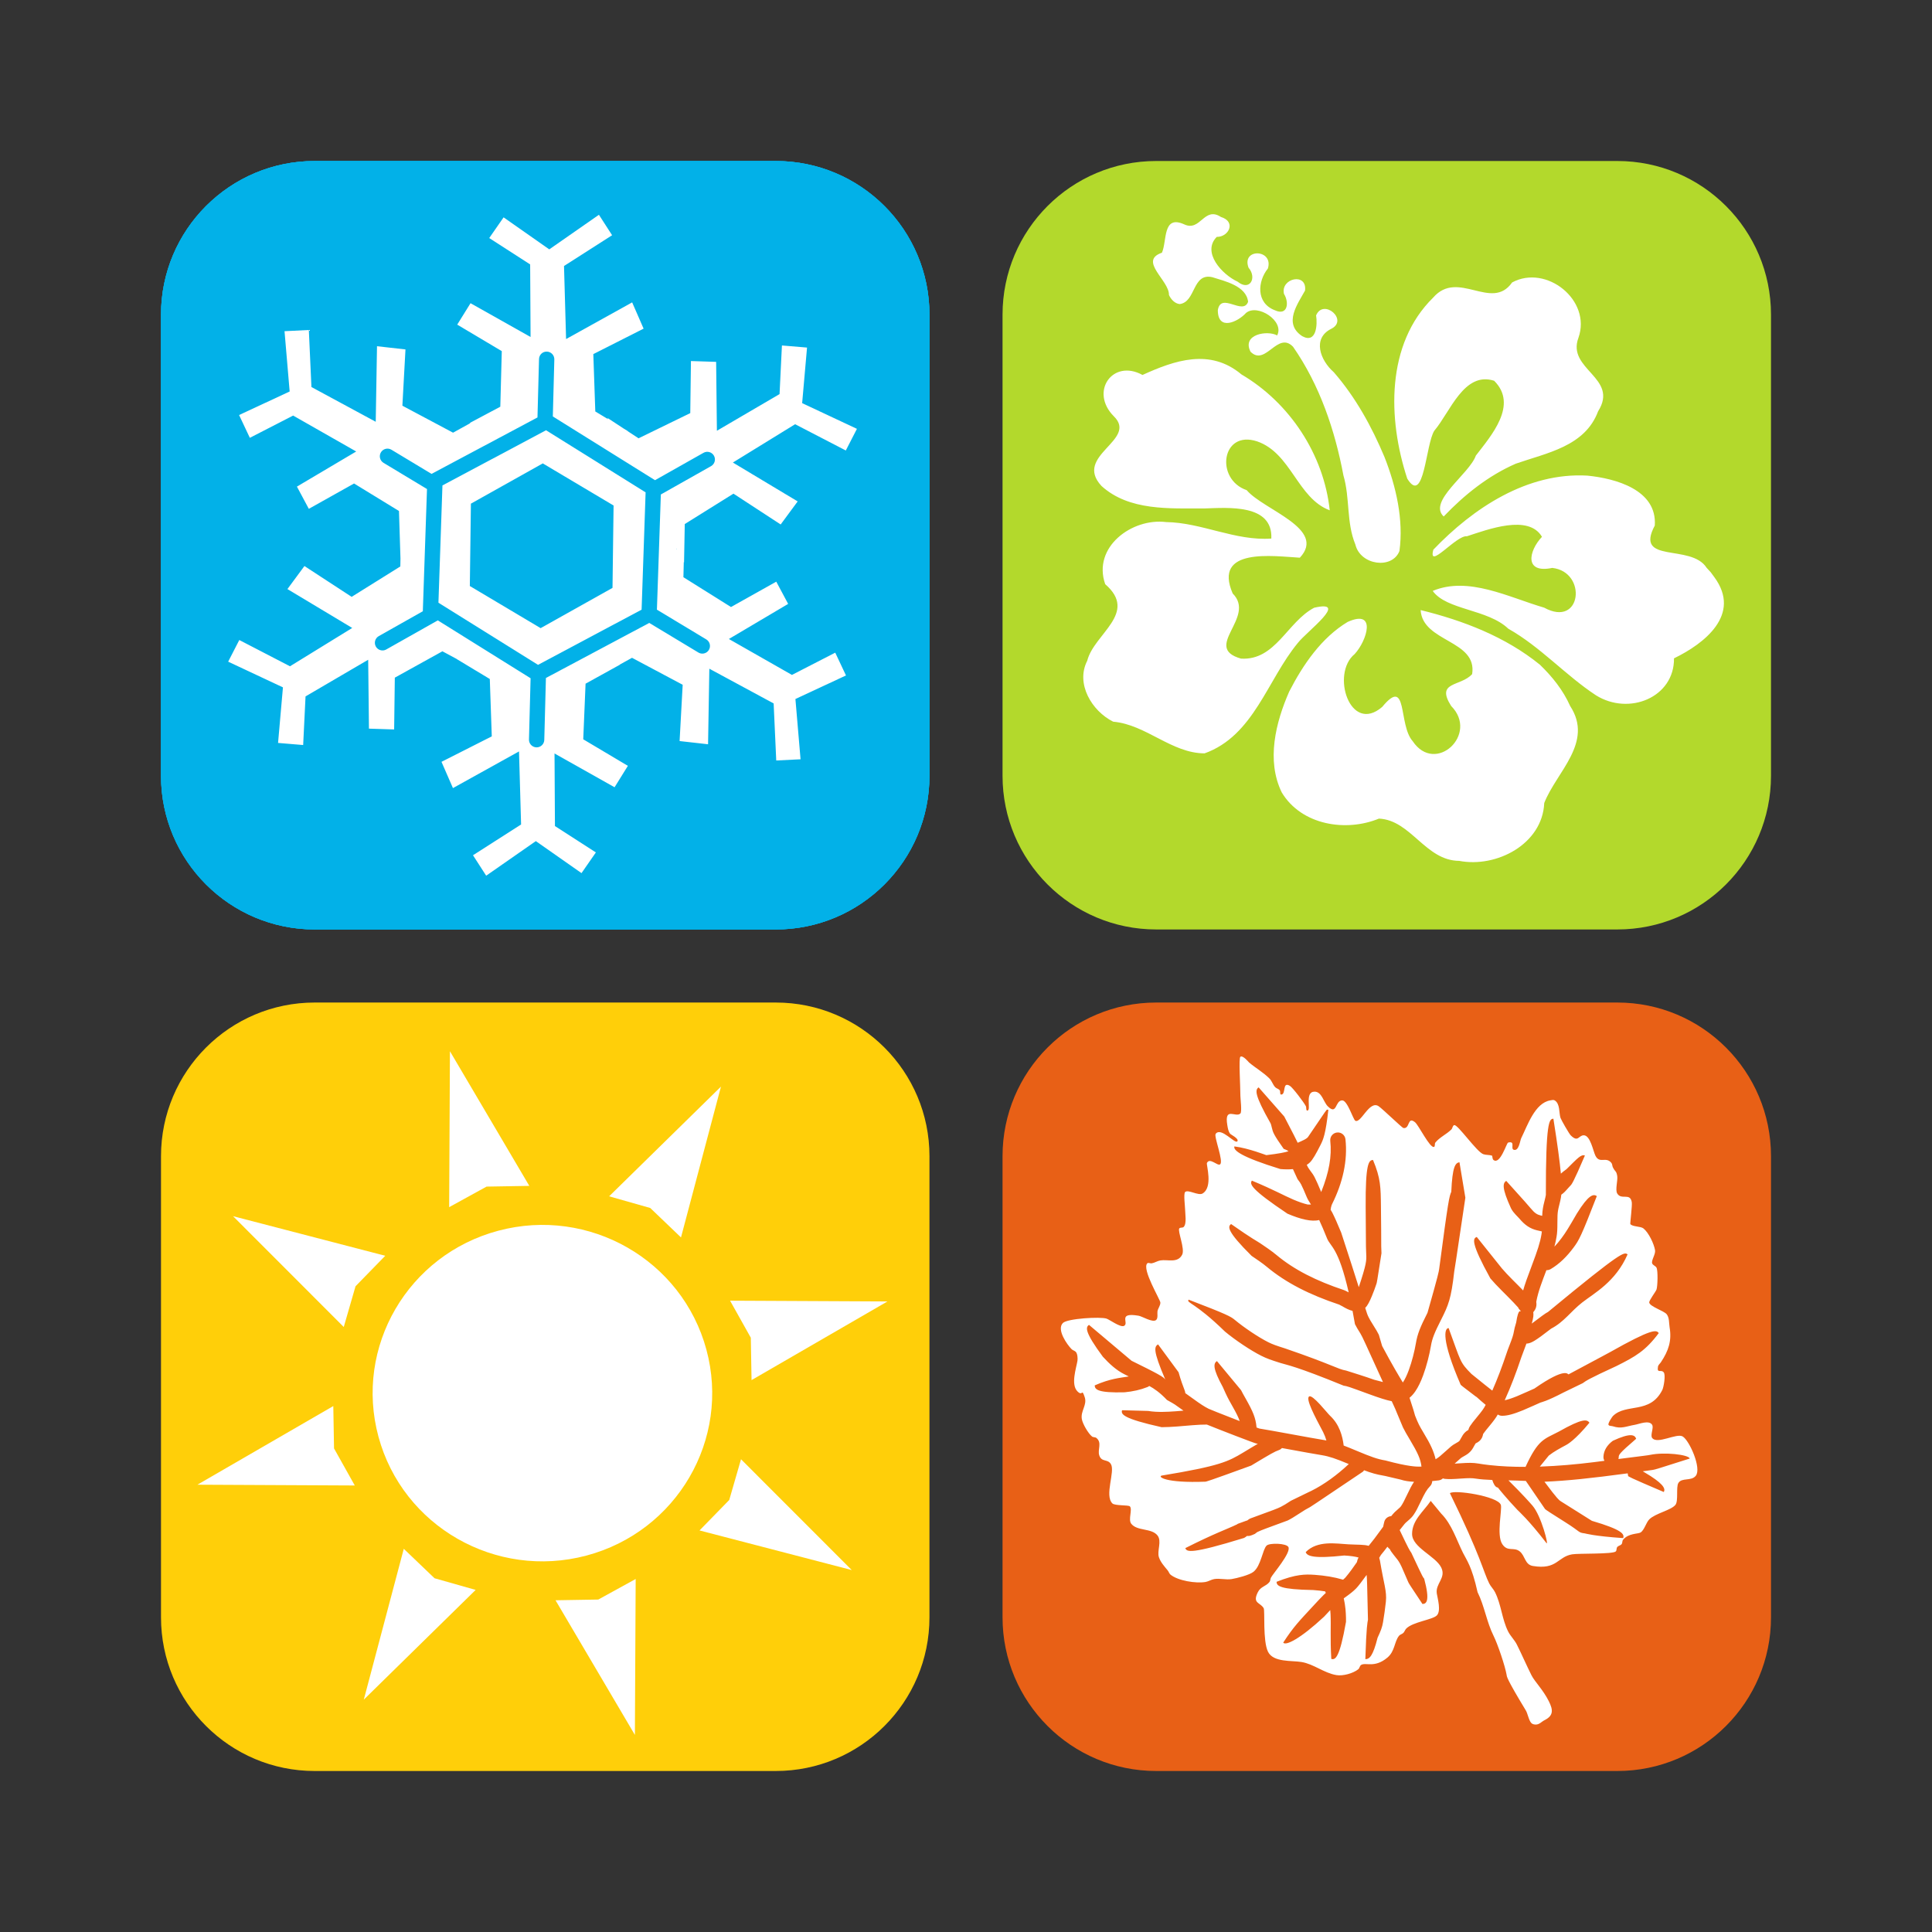 <svg:svg xmlns:svg="http://www.w3.org/2000/svg" enable-background="new 0 0 573.95 573.952" height="688.742" version="1.1" viewBox="-57.396 -57.395 688.742 688.742" width="688.742" x="0px" y="0px" xml:space="preserve">
<svg:rect x="-57.396" y="-57.395" width="688.742" height="688.742" fill="#333333" stroke="none"/>
<svg:g id="Sun">
	<svg:g>
		<svg:path d="M273.95,519.161c0,30.261-24.527,54.791-54.79,54.791H54.79    c-30.26,0-54.789-24.53-54.789-54.791V354.79c0-30.26,24.529-54.79,54.789-54.79h164.37    c30.263,0,54.79,24.53,54.79,54.79V519.161z" fill="#FFCF09" />
		<svg:path d="M77.52,454.764c-8.651-31.986,10.507-64.864,42.79-73.434    c32.284-8.572,65.465,10.409,74.117,42.397c8.649,31.984-10.509,64.862-42.792,73.433    C119.353,505.73,86.17,486.748,77.52,454.764L77.52,454.764L77.52,454.764z" fill="#FFFFFF" id="path4761" />
		<svg:path d="M112.168,509.398l-39.871,39.111l14.25-53.767l10.963,10.497L112.168,509.398    L112.168,509.398z" fill="#FFFFFF" id="path4777" />
		<svg:path d="M206.77,462.814l39.475,39.504l-54.267-14.12l10.596-10.862L206.77,462.814z" fill="#FFFFFF" id="path4779" />
		<svg:path d="M159.753,369.08l39.868-39.108l-14.249,53.765l-10.963-10.497L159.753,369.08z" fill="#FFFFFF" id="path4781" />
		<svg:path d="M65.151,415.666l-39.472-39.503l54.263,14.116L69.349,401.143L65.151,415.666z" fill="#FFFFFF" id="path4783" />
		<svg:path d="M69.079,472.166l-56.102-0.276l48.445-28.037l0.262,15.105L69.079,472.166z" fill="#FFFFFF" id="path4767" />
		<svg:path d="M169.218,505.504l-0.281,55.587l-28.292-48.001l15.243-0.259L169.218,505.504z" fill="#FFFFFF" id="path4769" />
		<svg:path d="M202.868,406.287l56.103,0.276l-48.446,28.037l-0.261-15.104L202.868,406.287z" fill="#FFFFFF" id="path4771" />
		<svg:path d="M102.727,372.947l0.278-55.585l28.295,47.999l-15.244,0.257L102.727,372.947z" fill="#FFFFFF" id="path4773" />
	</svg:g>
</svg:g>
<svg:g id="Leaf">
	<svg:g>
		<svg:path d="M573.95,519.161c0,30.261-24.527,54.791-54.79,54.791H354.79    c-30.26,0-54.789-24.53-54.789-54.791V354.79c0-30.26,24.529-54.79,54.789-54.79h164.37    c30.263,0,54.79,24.53,54.79,54.79V519.161z" fill="#E86016" />
		<svg:path d="M542.472,454.694c-2.168-1.301-9.069,2.951-10.891,0.52c-0.755-1.006,0.65-3.583,0-4.668    c-1.092-1.818-4.604-0.271-6.225,0c-2.967,0.493-4.705,1.544-7.782,0.517c-0.516-0.172-1.31-0.03-1.553-0.517    c-0.283-0.565,1.35-2.908,1.553-3.113c4.707-4.707,13.246-0.554,17.638-9.337    c0.487-0.975,1.227-5.276,0.519-6.223c-0.945-1.258-2.517,0.564-2.074-2.075    c0.102-0.616,0.691-1.039,1.036-1.557c2.741-4.112,3.913-7.632,3.112-12.448    c-0.233-1.397-0.057-3.439-1.037-4.668c-0.974-1.215-5.937-2.706-6.226-4.149    c-0.146-0.729,2.336-3.893,2.594-4.668c0.399-1.196,0.556-6.673,0-7.78c-0.327-0.656-1.324-0.861-1.555-1.556    c-0.356-1.069,1.272-3.253,1.035-4.669c-0.388-2.332-2.287-6.293-4.147-7.779c-1.009-0.808-3.906-0.541-4.669-1.557    c-0.124-0.163,0.715-6.607,0.519-7.78c-0.592-3.55-3.692-0.62-5.187-3.112c-0.792-1.32,0.259-4.67,0-6.224    c-0.326-1.956-0.66-1.32-1.558-3.112c-0.244-0.489-0.176-1.13-0.516-1.556    c-1.965-2.454-4.186,0.452-5.706-2.594c-0.787-1.57-1.806-7.26-4.149-7.26c-1.871,0-1.984,2.684-4.67,0    c-0.581-0.582-3.374-5.454-3.63-6.224c-0.573-1.717-0.093-5.036-2.075-6.226c-0.444-0.267-1.043-0.086-1.556,0    c-5.517,0.919-8.139,9.015-10.373,13.486c-0.419,0.838-0.778,4.604-2.593,4.15    c-1.42-0.354,0.737-3.297-2.077-2.593c-0.551,0.138-2.825,7.995-5.186,6.224    c-0.438-0.327-0.346-1.037-0.519-1.556c-0.997-0.332-2.113-0.185-3.111-0.517    c-2.352-0.784-9.102-10.629-10.373-10.374c-0.612,0.122-0.597,1.115-1.037,1.555    c-1.719,1.719-4.182,2.764-5.707,4.669c-0.339,0.427,0.014,1.423-0.518,1.556    c-1.495,0.374-5.443-7.777-6.742-8.817c-2.79-2.231-1.695,2.483-4.151,2.075    c-0.428-0.071-7.539-6.928-8.816-7.78c-3.316-2.21-6.264,6.205-8.299,5.186c-0.775-0.386-2.79-7.261-4.67-7.261    c-2.628,0-1.776,5.484-5.185,2.075c-1.482-1.482-2.107-5.187-4.667-5.187c-3.703,0-1.041,6.744-2.596,6.744    c-0.547,0-0.274-1.067-0.517-1.557c-0.657-1.313-4.694-6.655-5.707-7.261c-2.836-1.702-1.24,3.111-3.111,3.111    c-0.547,0-0.177-1.128-0.519-1.555c-0.388-0.487-1.114-0.597-1.557-1.038c-0.881-0.882-1.193-2.23-2.073-3.112    c-2.217-2.217-4.823-3.673-7.261-5.705c-0.145-0.121-2.201-2.684-3.113-2.075c-0.657,0.439,0,10.416,0,14.003    c0,0.95,0.606,5.619,0,6.225c-1.625,1.626-5.797-2.625-4.666,4.15c0.178,1.079,0.353,2.258,1.036,3.112    c0.212,0.266,3.072,1.636,2.593,2.594c-0.707,1.412-5.809-5.223-7.778-2.594    c-0.71,0.945,2.977,9.943,1.553,10.893c-0.949,0.634-3.642-2.571-4.666-0.518    c-0.304,0.605,2.272,8.595-1.557,10.892c-1.5,0.899-5.185-1.56-6.226-0.519c-0.606,0.606,0,5.274,0,6.223    c0,1.48,0.652,5.057-0.517,6.225c-0.388,0.386-1.228,0.082-1.556,0.519c-0.675,0.898,2.075,7.26,1.037,9.336    c-1.581,3.16-5.157,1.637-7.78,2.074c-1.079,0.18-2.034,0.857-3.112,1.038c-0.514,0.085-1.19-0.366-1.557,0    c-2.037,2.037,4.669,12.989,4.669,14.004c0,1.093-0.859,2.034-1.038,3.112c-0.123,0.738,0.293,2.502-0.518,3.111    c-1.291,0.968-4.89-1.333-6.225-1.556c-7.679-1.28-3.213,2.644-5.186,3.632    c-1.284,0.642-5.116-2.225-6.226-2.595c-2.212-0.737-13.939-0.062-15.559,1.556    c-2.337,2.339,1.513,7.736,3.112,9.337c0.441,0.44,1.168,0.551,1.556,1.037c0.542,0.678,0.652,2.311,0.52,3.113    c-0.445,2.664-2.435,8.458,0,10.891c1.98,1.982,1.442-1.379,2.593,2.075c0.926,2.776-1.518,4.894-1.036,7.78    c0.285,1.712,2.277,5.142,3.63,6.224c0.427,0.343,1.128,0.179,1.557,0.52c2.14,1.711,0.338,4.126,1.036,6.224    c0.841,2.518,2.981,1.163,4.149,3.111c1.581,2.634-2.382,11.104,0.519,14.005    c0.87,0.869,5.725,0.537,6.226,1.037c1.054,1.055-0.696,4.705,0.516,6.226    c2.151,2.686,7.189,1.462,9.338,4.148c1.645,2.054-0.235,5.519,0.519,7.778c0.593,1.783,1.958,3.283,3.112,4.67    c0.399,0.478,0.552,1.167,1.038,1.556c2.705,2.164,9,3.17,12.448,2.594c1.077-0.18,2.033-0.858,3.112-1.036    c2.018-0.338,4.205,0.335,6.222,0c1.874-0.313,6.316-1.422,7.78-2.595c2.686-2.147,3.218-7.885,4.67-9.335    c1.023-1.025,7.088-0.87,7.779,0.518c1.018,2.036-5.554,9.55-6.222,10.893    c-0.246,0.488-0.179,1.128-0.52,1.556c-1.293,1.615-3.117,1.567-4.149,3.63    c-2.041,4.082,0.793,3.57,2.073,5.706c0.516,0.859-0.381,11.687,1.557,15.56    c1.905,3.81,8.41,3.044,11.93,3.632c4.404,0.734,8,3.926,12.449,4.667c2.358,0.393,5.967-0.624,7.779-2.075    c0.487-0.389,0.503-1.234,1.037-1.555c1.682-1.009,4.758,1.222,9.336-2.595c2.734-2.276,2.449-5.653,4.151-7.779    c0.388-0.487,1.114-0.597,1.554-1.037c0.44-0.441,0.598-1.115,1.038-1.556    c2.4-2.4,9.33-3.107,10.893-4.67c1.581-1.579,0.295-6.004,0-7.778c-0.597-3.586,3.438-5.576,1.557-9.338    c-2.05-4.097-10.375-7.093-10.375-11.93c0-4.943,4.129-8.04,6.644-11.787l3.732,4.525    c3.777,3.779,5.485,9.418,7.78,14.005c1.312,2.626,3.125,4.742,5.187,14.004    c2.454,4.912,3.245,10.644,5.705,15.562c1.462,2.925,4.134,10.804,4.668,14.004    c0.084,0.513-0.165,1.064,6.742,12.449c0.78,1.17,1.101,3.693,2.076,4.667c0.387,0.387,1.009,0.519,1.556,0.519    c1.304,0,2.062-1.033,3.111-1.556c3.284-1.642,3.073-3.706,1.556-6.742c-2.11-4.221-5.022-6.937-6.223-9.338    c-1.799-3.595-3.392-7.299-5.187-10.892c-0.83-1.66-2.283-3.009-3.114-4.669    c-2.216-4.434-2.417-9.505-4.667-14.005c-0.559-1.114-1.518-1.996-2.073-3.113    c-2.17-4.334-2.865-9.396-14.006-32.157c1.348-1.348,17.118,1.041,18.153,4.15    c0.539,1.613-1.658,10.74,0.519,14.006c1.92,2.881,4.08,0.875,6.225,2.593c1.968,1.573,1.785,4.705,4.668,5.186    c8.664,1.444,8.787-3.282,14.004-4.149c2.392-0.399,14.523,0,15.562-1.037c0.385-0.388,0.176-1.13,0.518-1.557    c0.388-0.487,1.167-0.55,1.556-1.036c0.341-0.428,0.177-1.13,0.519-1.557c1.895-2.367,5.29-2.034,6.224-2.594    c1.343-0.806,1.993-3.552,3.111-4.669c2.197-2.194,7.783-3.246,9.336-5.186c1.116-1.395,0.167-6.328,1.04-7.779    c1.226-2.049,4.592-0.554,6.223-2.595C549.271,466.038,544.887,456.145,542.472,454.694z M531.859,466.609    c-1.239,0.173-2.438,0.339-3.606,0.498c0.002,0.007,0.002,0.007,0.003,0.013c0.45,0.276,0.224,0.145,0.668,0.406    c6.269,3.679,7.622,5.705,6.787,6.958c-12.623-5.371-12.665-5.549-12.702-5.736    c-0.019-0.114-0.033-0.193-0.057-0.356c-0.015-0.096-0.022-0.132-0.025-0.158c0,0.001,0.003,0.021,0.017,0.057    c-0.047-0.148-0.07-0.3-0.092-0.449c-13.132,1.755-21.529,2.651-29.661,2.99    c2.441,3.264,3.746,4.908,4.528,5.793c0.578,0.05,0.351,0.045,0.021,0.022c0.692,0.78,0.976,0.966,1.28,1.16    c10.104,6.368,10.643,6.698,11.024,6.93l0.047,0.029c10.871,3.194,11.641,4.734,11.167,6.162    c-10.696-0.736-13.588-1.683-13.654-1.674c-2.518-0.322-1.351-0.427-6.788-3.856    c-5.229-3.301-7.067-4.476-7.408-4.818c-4.674-6.84-6.129-9.001-6.864-10.038    c-2.166-0.103-4.237-0.155-6.197-0.198c5.283,5.225,7.722,8.035,8.535,8.963    c3.211,3.672,5.929,14.586,5.014,13.393c-6.308-8.215-10.042-11.51-10.351-11.835    c-3.507-3.684-6.836-7.723-6.952-7.955l-0.197-0.041c-0.772-0.155-1.414-1.351-1.811-2.666    c-2.193-0.082-4.161-0.214-5.858-0.48c-1.329-0.222-2.636-0.211-5.235-0.028    c-3.128,0.22-4.142,0.259-5.76,0.121c-0.264-0.021-0.508-0.092-0.743-0.182    c-0.409,0.383-0.934,0.65-1.532,0.721c-0.838,0.098-1.584,0.179-2.283,0.249    c-0.019,0.658-0.268,1.312-0.765,1.82c-1.185,1.214-1.891,2.437-3.382,5.593    c-1.055,2.231-1.601,3.281-2.422,4.512c-0.567,0.851-1.067,1.345-2.217,2.332    c-0.609,0.526-0.857,0.758-1.068,1.013c-0.592,0.709-1.115,1.367-1.744,2.196    c3.353,7.035,3.456,7.054,4.154,8.104c4.637,9.896,4.106,8.586,4.574,9.2c2.109,7.818,0.891,9.038-0.613,9.038    c-4.396-6.628-4.697-7.063-5.029-7.73c-2.381-5.587-2.794-6.484-3.462-7.485    c-0.238-0.354-0.118-0.183-0.357-0.517c-2.545-3.169-2.645-3.447-2.723-3.739    c-0.289-0.275-0.17-0.209-0.393-0.342c-0.196-0.205-0.364-0.4-0.527-0.594    c-0.806,1.071-1.438,1.872-2.179,2.762c-0.158,0.189-0.297,0.414-0.636,1.019    c-0.038,0.066-0.065,0.113-0.102,0.176c0.098,0.318,0.184,0.65,0.26,0.998    c1.395,8.448,2.513,10.86,2.107,14.683c-0.253,2.401-0.623,4.95-1.012,7.28    c-0.29,1.749-0.78,3.024-1.945,5.535c-1.622,6.439-2.857,7.644-4.36,7.621    c0.385-11.989,0.749-12.944,0.934-14.052c-0.268-13.385-0.375-15.225-0.48-15.975    c-1.355,1.897-3.031,4.107-3.752,4.826c-1.089,1.092-2.07,1.858-4.179,3.369    c-0.079,0.057-0.143,0.104-0.221,0.158c0.293,1.277,0.496,2.576,0.625,3.879c0.101,0.999,0.132,2.005,0.169,3.009    c0.021,0.491,0.006,0.982,0.007,1.473c-2.278,12.921-3.818,13.692-5.246,13.214    c-0.428-7.453-0.062-11.72-0.262-15.914c-0.024-0.487-0.065-0.983-0.113-1.482    c-0.597,0.627-1.273,1.355-2.179,2.338c-8.504,7.927-13.742,10.504-14.576,9.253    c3.75-5.774,5.752-7.714,10.572-12.946c1.73-1.876,2.674-2.876,3.773-3.976c0.282-0.282,0.555-0.541,0.839-0.795    c-0.087-0.183-0.171-0.369-0.269-0.546c-1.315-0.203-2.683-0.361-4.148-0.467    c-11.914-0.22-13.135-1.438-13.135-2.943c6.894-2.74,10.211-2.706,13.524-2.489    c3.721,0.266,7.001,0.804,10.128,1.724c0.019,0.005,0.034,0.016,0.052,0.022c0.284-0.245,0.541-0.48,0.79-0.731    c1.482-1.732,2.805-3.603,4.104-5.477c0.119-0.24,0.141-0.529,0.214-0.791c0.096-0.316,0.243-0.614,0.421-0.904    c-1.179-0.351-2.862-0.605-5.13-0.726c-10.938,1.204-13.253,0.218-13.727-1.208    c4.203-4.271,10.885-3.007,15.23-2.776h0.002c3.452,0.184,5.601,0.051,7.218,0.543    c0.1-0.135,0.203-0.267,0.319-0.407c1.17-1.404,2.058-2.583,4.055-5.328c0.29-0.397,0.552-0.755,0.8-1.096    c0.052-0.263,0.106-0.533,0.169-0.815c0.057-0.26,0.076-0.337,0.204-0.875c0.285-1.198,1.324-2.009,2.494-2.076    c0.188-0.233,0.378-0.465,0.576-0.704c0.47-0.559,0.861-0.931,1.699-1.651    c0.771-0.663,1.043-0.93,1.24-1.227c0.625-0.939,1.087-1.828,2.028-3.818c1.044-2.207,1.787-3.65,2.588-4.841    c-1.794-0.081-3.378-0.32-4.742-0.774c-6.896-1.614-5.57-1.325-6.329-1.453    c-2.241-0.373-4.119-0.897-6.743-1.886c-0.11,0.175-0.235,0.342-0.39,0.493    c-18.668,12.593-18.893,12.664-19.068,12.752c-1.004,0.501-1.803,0.992-3.621,2.179    c-1.992,1.302-2.91,1.863-4.161,2.489c-7.521,2.775-9.231,3.345-10.852,4.131    c-0.478,0.388-0.623,0.5-0.835,0.644c-1.573,0.714-2.018,0.761-2.467,0.743c-0.249-0.015-0.143-0.005-0.315-0.023    c-0.578,0.443-0.821,0.595-1.091,0.73c-18.899,5.812-20.441,5.039-20.917,3.613    c10.798-5.437,14.758-6.693,18.442-8.466c0.04-0.029,0.085-0.062,0.221-0.176    c3.33-1.195,3.226-1.205,3.397-1.188c0.108-0.091,0.222-0.179,0.335-0.264c0.243-0.179,0.484-0.332,0.757-0.465    c8.476-3.094,9.614-3.512,10.891-4.15c1.001-0.5,1.801-0.992,3.618-2.179c6.871-3.367,7.099-3.439,7.274-3.526    c4.559-2.278,9.112-5.589,13.333-9.547c-4.688-1.954-6.896-2.715-9.591-3.165    c-3.268-0.545-5.87-1.011-11.714-2.083c-0.914-0.167-1.741-0.319-2.51-0.459c-0.292,0.311-0.65,0.569-1.081,0.72    c-1.549,0.546-2.875,1.305-9.902,5.53c-15.578,5.689-15.954,5.681-16.291,5.739    c-14.399,0.553-17.073-1.787-15.618-2.169c20.742-3.431,23.694-4.985,29.102-8.237    c0.213-0.128,2.398-1.446,3.032-1.827c0.82-0.491,1.519-0.904,2.159-1.277c-0.172-0.028-0.343-0.057-0.518-0.086    c-0.696-0.116-12.935-4.839-17.676-6.764c-1.433-0.005-3.005,0.07-5.056,0.228    c-0.805,0.061-4.512,0.382-5.532,0.46c-1.838,0.155-3.68,0.219-5.522,0.25    c-13.802-3.076-14.573-4.619-14.098-6.047l9.256,0.252c3.293,0.534,6.643,0.354,9.953,0.113    c0.474-0.036,1.573-0.127,2.682-0.22c-1.872-1.358-2.251-1.626-3.078-2.18c-0.395-0.262-1.164-0.704-2.805-1.624    c-2.549-2.678-4.667-4.122-6.313-4.988c-0.195,0.151-0.405,0.286-0.646,0.382    c-2.502,0.995-5.15,1.578-8.159,1.87c-9.421,0.259-10.639-0.96-10.639-2.465    c5.529-2.439,8.993-2.657,12.129-3.187c-0.476-0.237-0.953-0.479-1.433-0.712    c-3.047-1.507-5.529-3.846-7.806-6.322c-6.52-8.819-6.182-10.511-4.931-11.344l15.172,12.794    c1.779,0.879,3.556,1.754,5.326,2.647c3.276,1.652,5.232,2.712,6.055,3.37c0.253,0.203,0.457,0.433,0.644,0.675    c-4.619-10.739-3.829-11.716-2.586-12.547l7.318,9.942c0.735,2.687,1.694,5.243,2.223,6.602    c0.108,0.278,0.154,0.562,0.169,0.847c0.586,0.402,1.209,0.852,2.768,1.982c2.608,1.891,4.019,2.822,5.579,3.603    c0.444,0.223,4.513,1.836,9.401,3.732c0.558,0.217,1.112,0.432,1.656,0.642    c-0.471-1.372-1.266-2.947-2.561-5.234c-1.055-1.865-1.352-2.404-1.818-3.336    c-0.497-0.998-0.761-1.57-1.645-3.555c-3.688-6.74-3.351-8.432-2.097-9.266l8.614,10.385    c0.405,0.816,0.684,1.316,1.686,3.091c2.515,4.444,3.524,6.803,3.802,9.999c0.005,0.067-0.003,0.132-0.003,0.196    c0.174,0.066,0.339,0.128,0.479,0.18c0.246,0.089,0.438,0.161,0.569,0.205    c-0.07-0.024,0.019,0.006-0.184-0.029c3.268,0.545,5.87,1.012,11.715,2.083    c5.815,1.066,8.398,1.529,11.626,2.066c0.245,0.04,0.484,0.085,0.722,0.129    c-0.286-0.987-0.666-1.98-1.174-3.003c-3.1-5.791-6.25-11.842-4.998-12.677c1.251-0.836,6.396,5.862,7.496,6.886    c3.295,3.061,4.43,7.205,4.836,10.604c1.308,0.495,2.8,1.105,4.617,1.868    c5.178,2.176,7.459,2.985,10.286,3.455c8.206,2.231,11.233,2.218,12.239,2.193    c0.197-0.006,0.394-0.018,0.591-0.026c-0.333-2.734-1.348-4.914-4.09-9.507    c-1.301-2.177-1.859-3.152-2.504-4.442c-2.41-5.799-2.603-6.166-2.743-6.583c-0.44-0.96-0.858-1.871-1.268-2.763    c-1.968-0.38-4.506-1.212-8.133-2.538c-7.531-2.757-7.598-2.778-9.038-3.018    c-17.129-7.006-20.091-7.32-22.469-8.066c-3.474-1.091-4.941-1.616-6.829-2.559    c-3.842-1.921-9.365-5.637-12.975-8.643c-10.862-10.6-13.805-10.131-12.969-11.383    c13.621,5.224,15.013,5.996,16.456,7.199c3.3,2.749,8.477,6.232,11.923,7.954    c1.538,0.77,2.829,1.231,6.024,2.235c17.097,5.861,18.71,7.385,21.734,7.889    c7.444,2.328,9.427,3.062,10.012,3.274c1.199,0.315,2.229,0.583,3.133,0.817    c-6.204-13.582-7.271-16.092-8.034-17.306c-1.002-1.599-1.442-2.34-1.942-3.339    c-0.292-1.677-0.578-3.247-0.86-4.722c-0.589-0.146-1.182-0.351-1.816-0.652    c-0.584-0.278-0.777-0.385-1.982-1.07c-0.574-0.327-0.873-0.481-0.976-0.516    c-10.482-3.494-18.914-7.735-25.78-13.459c-0.796-0.662-1.646-1.303-2.693-2.035    c-0.614-0.432-2.911-1.991-2.735-1.872c-8.896-8.816-8.557-10.508-7.306-11.343    c7.516,5.287,9.332,6.13,10.385,6.85c-0.206-0.14,2.128,1.447,2.781,1.904c1.162,0.815,2.131,1.543,3.055,2.312    c6.275,5.229,14.126,9.18,24.016,12.477c0.332,0.11,1.002,0.449,1.676,0.807    c-3.665-16.068-6.439-16.184-7.698-19.201c-1.103-2.758-2.031-4.896-2.821-6.593    c-2.684,0.689-6.613-0.253-11.314-2.259c-13.177-8.842-13.515-10.532-12.68-11.784    c7.888,3.282,11.312,5.277,14.818,6.775c1.877,0.801,3.652,1.413,5.125,1.756    c0.443,0.004,0.813,0.003,1.132-0.002c-0.677-1.099-1.138-1.759-1.52-2.677    c-0.958-2.296-1.399-3.3-1.994-4.492c-0.244-0.489-0.537-0.912-1.29-1.905c-0.68-1.477-1.209-2.631-1.633-3.559    c-1.367,0.129-2.86,0.121-4.472-0.02c-13.888-4.291-16.874-6.649-16.398-8.074    c5.26,0.674,11.527,3.224,11.412,3.11c4.461-0.537,6.741-0.991,7.877-1.393    c-0.67-0.537-1.689-0.77-1.743-0.885c-3.566-5.067-3.81-5.83-4.207-7.555    c-0.206-0.892-0.309-1.245-0.439-1.503c-5.852-10.295-5.511-11.985-4.262-12.821l9.134,10.386    c3.535,6.821,4.07,7.828,4.705,9.18c0.03,0.065,0.057,0.121,0.086,0.184c1.566-0.678,3.399-1.443,3.785-2.213    c6.794-10.07,6.525-9.61,6.731-9.592c0.115,0.009,0.19,0.018,0.341,0.037l0.071,0.01h0.004    c-0.967,8.797-1.879,10.714-2.745,12.442c-1.636,3.26-2.818,5.313-3.795,6.288    c-0.345,0.344-0.739,0.636-1.156,0.905c0.323,0.712,0.599,1.195,1.044,1.783c0.958,1.263,1.375,1.869,1.821,2.762    c0.669,1.338,1.142,2.418,2.149,4.828c0.047,0.111,0.087,0.206,0.13,0.311    c2.825-7.061,3.825-12.766,3.235-18.221c-0.161-1.495,0.92-2.838,2.415-3.001c1.495-0.161,2.837,0.92,3,2.416    c0.822,7.606-0.938,15.447-4.801,23.173c-0.112,0.229-0.173,0.417-0.356,1.122    c-0.021,0.291-0.078,0.554-0.143,0.809c0.278,0.418,0.434,0.689,0.595,1.011c0.988,1.975,1.689,3.574,3.187,7.162    c2.981,9.097,4.941,15.232,6.269,19.452c2.765-8.354,2.768-9.469,2.647-11.817    c-0.07-1.394-0.093-1.965-0.093-2.715c0-3.909-0.025-7.086-0.099-14.096c-0.102-15.488,1.117-16.708,2.621-16.708    c2.723,6.543,2.747,9.595,2.822,16.651c0.076,7.026,0.102,10.218,0.102,14.152c0,0.622,0.021,1.141,0.088,2.437    c-1.589,10.316-1.658,10.499-1.784,10.874c-0.442,1.333-1.025,2.931-1.623,4.361    c-0.859,2.061-1.539,3.397-2.386,4.252c0.624,2.018,0.788,2.479,1.217,3.338c0.397,0.79,0.776,1.431,1.685,2.879    c1.01,1.609,1.447,2.346,1.947,3.345l1.178,4.021c3.696,6.918,5.982,10.703,7.381,13.007    c0.724-1.07,1.446-2.577,2.128-4.42c1.117-3.031,2.063-6.816,2.516-9.534    c0.566-3.394,1.567-5.815,4.146-10.905c3.931-13.783,3.987-14.549,4.151-15.547    c3.309-25.028,3.599-25.847,4.328-27.579c0.389-8.948,1.43-10.323,2.918-10.53l2.103,12.64    c-3.634,24.498-3.805,25.335-3.975,26.364c-1.081,9.601-2.067,11.979-4.667,17.111    c-2.33,4.602-3.187,6.674-3.633,9.342c-0.505,3.034-1.533,7.144-2.781,10.525    c-0.835,2.266-1.757,4.183-2.785,5.682c-0.635,0.925-1.318,1.694-2.061,2.297c1.425,4.376,1.623,5.024,1.962,6.333    c1.141,2.926,1.654,3.823,2.886,5.886c1.585,2.655,2.273,3.885,3.013,5.516c0.645,1.421,1.113,2.804,1.44,4.196    c0.039-0.027,0.072-0.06,0.112-0.084c0.988-0.599,1.738-1.223,3.507-2.839c0.885-0.81,1.322-1.201,1.874-1.66    c0.528-0.44,0.95-0.703,1.818-1.19c0.703-0.395,0.943-0.551,1.112-0.719    c0.113-0.112,0.24-0.316,0.561-0.915c0.574-1.072,0.89-1.576,1.512-2.197    c0.264-0.264,0.546-0.476,0.857-0.663c0.193-0.114,0.087-0.054,0.312-0.177    c0.022-0.101,0.007-0.033,0.053-0.203c0.111-0.398,0.273-0.771,0.514-1.134c0.675-1.013,1.184-1.658,2.623-3.396    c1.613-1.947,2.324-2.916,2.913-4.094c0.025-0.049,0.049-0.102,0.074-0.151    c-0.049-0.036-0.099-0.067-0.147-0.103c-2.519-2.062-3.002-2.74-3.471-2.923    c-4.863-3.672-5.057-3.887-5.291-4.119c-7.021-16.175-5.804-20.209-4.298-20.209    c4.4,11.932,3.879,12.09,8.149,16.36c3.981,3.221,6.144,4.962,7.419,5.937    c1.839-4.18,3.537-8.65,5.195-13.626c0.262-0.783,0.416-1.194,1.068-2.872c0.86-2.217,1.232-3.346,1.424-4.494    c0.163-0.978,0.357-1.708,0.834-3.312c0.841-5.501,1.619-3.648,1.616-3.922c-0.005-0.436-0.861-0.875-0.828-1.304    c-0.532-0.602-1.092-1.207-1.695-1.842c-0.624-0.655-1.274-1.32-2.094-2.143    c-0.307-0.31-1.721-1.721-2.103-2.106c-1.753-1.764-2.955-3.036-4.104-4.382    c-7.041-12.749-6.271-14.291-4.843-14.768l8.982,11.23c1.043,1.22,2.164,2.404,3.828,4.081    c0.376,0.377,1.786,1.785,2.101,2.103c0.609,0.613,1.131,1.142,1.619,1.649c0.581-2.121,1.476-4.609,3.076-8.83    c2.087-5.518,2.971-8.241,3.465-11.209c0.055-0.33,0.096-0.653,0.128-1c-0.742-0.184-1.826-0.424-1.701-0.394    c-2.437-0.602-4.282-1.753-6.399-4.292c-2.101-2.138-2.487-2.741-2.936-3.64    c-3.259-7.183-2.921-8.873-1.67-9.707l6.541,7.272c1.383,1.614,1.78,2.024,2.248,2.586    c1.373,1.648,2.207,2.169,3.522,2.493c0.145,0.036,0.304,0.071,0.518,0.118l0.002,0.001    c0.036-1.069,0.112-1.858,0.265-2.774c0.126-0.75,0.256-1.317,0.564-2.547c0.274-1.09,0.381-1.56,0.476-2.12    c-0.037-25.953,1.182-27.171,2.686-27.171v-0.002c1.493,9.421,2.29,15.473,2.664,19.57    c0.553-0.505,1.148-0.972,2.018-1.6c3.961-3.887,5.124-5.338,6.551-4.863    c-4.243,9.915-4.728,10.301-5.158,10.732c-0.199,0.2-0.397,0.417-0.746,0.813    c-1.184,1.349-1.653,1.831-2.505,2.417c-0.039,0.358-0.085,0.688-0.137,1    c-0.128,0.752-0.256,1.317-0.565,2.548c-0.273,1.09-0.38,1.562-0.475,2.119    c-0.178,1.077-0.219,2.019-0.221,4.225c-0.004,2.504-0.052,3.643-0.298,5.112    c-0.197,1.186-0.441,2.316-0.766,3.525c0.862-0.899,1.705-1.906,2.544-3.042c1.605-2.173,2.393-3.467,5.463-8.765    c4.17-6.713,5.858-7.051,7.113-6.217c-5.588,14.448-6.421,15.815-8.193,18.215    c-2.509,3.399-5.149,5.972-8.267,7.82c-0.476,0.281-1.001,0.4-1.515,0.375c-0.042,0.111-0.081,0.217-0.124,0.33    c-1.349,3.589-2.789,7.166-3.49,10.949l0.011,0.076c0.039,0.317,0.054,0.475,0.057,0.726    c0.007,0.441-0.05,0.874-0.196,1.318c-0.141,0.424-0.344,0.791-0.595,1.137    c-0.171,0.231-0.066,0.095-0.321,0.404l-0.018,0.021c0.075,0.529,0.065,1.063,0.008,1.593    c-0.115,0.81-0.262,1.465-0.549,2.48c3.192-2.396,4.805-3.647,5.807-4.147    c26.76-22.111,27.101-21.354,28.352-20.519c-4.295,9.846-11.872,13.784-16.21,17.178    c-4.093,3.204-6.425,6.909-11.055,9.308c-5.917,4.616-7.117,5.115-8.458,5.301    c-0.114,0.017-0.225,0.012-0.336,0.014c-0.228,0.65-0.498,1.376-0.835,2.243c-0.611,1.579-0.757,1.959-0.978,2.624    c-1.873,5.616-3.8,10.637-5.926,15.335c1.029-0.195,2.541-0.69,4.418-1.456    c1.467-0.6,6.013-2.652,6.174-2.721c11.423-7.961,11.893-4.891,12.169-5.049    c13.553-7.218,13.99-7.518,14.655-7.851c14.964-8.445,16.654-8.106,17.488-6.856    c-4.706,6.308-8.294,8.348-15.052,11.728c-9.854,4.533-10.899,5.274-12.05,6.124l-6.769,3.279    c-6.321,3.292-8.027,3.515-8.298,3.63c-0.076,0.033-4.683,2.11-6.258,2.755    c-3.226,1.32-5.619,2.012-7.547,1.952c-0.52-0.016-0.996-0.185-1.402-0.451    c-0.721,1.268-1.59,2.414-3.121,4.262c-0.727,0.86-1.43,1.735-2.09,2.649    c-0.078,0.238-0.116,0.502-0.186,0.746c-0.138,0.462-0.348,0.89-0.667,1.29    c-0.304,0.381-0.65,0.673-1.043,0.922c-0.224,0.143-0.369,0.219-0.695,0.383    c-0.031,0.018-0.067,0.034-0.098,0.052c-0.006,0.004-0.008,0.007-0.012,0.011    c-0.179,0.257-0.321,0.535-0.471,0.81c-0.574,1.074-0.893,1.574-1.514,2.197    c-0.644,0.645-1.156,0.978-2.299,1.617c-0.58,0.325-0.807,0.467-0.996,0.624    c-0.466,0.389-0.859,0.739-1.684,1.495c-0.181,0.166-0.344,0.311-0.508,0.461    c0.531-0.029,1.155-0.07,1.938-0.126c3.014-0.213,4.629-0.227,6.513,0.088c1.593,0.251,2.021,0.33,3.93,0.547    c4.277,0.482,8.589,0.648,12.896,0.635c4.554-9.896,6.548-9.785,11.914-12.599    c8.338-4.724,10.026-4.385,10.862-3.134c-5.233,6.353-8.007,7.786-8.334,7.957    c-2.115,1.134-4.256,2.271-6.154,3.753c-1.508,1.873-2.509,3.103-3.194,3.934    c0.057-0.003,0.115-0.003,0.172-0.005c6.366-0.223,12.721-0.785,19.041-1.573    c1.375-0.176,2.64-0.34,3.824-0.491c-0.246-0.433-0.383-0.936-0.356-1.469    c0.11-2.301,1.365-4.19,3.355-5.675c6.288-2.913,7.829-2.143,8.307-0.715    c-6.304,5.432-6.175,5.662-6.223,6.65c-0.009,0.196-0.041,0.388-0.091,0.57    c9.613-1.225,10.459-1.301,11.4-1.497c4.968-1.03,13.554-0.102,14.028,1.325    C533.454,466.221,532.808,466.453,531.859,466.609z" fill="#FFFFFF" />
	</svg:g>
</svg:g>
<svg:g id="Flower">
	<svg:g>
		<svg:path d="M573.95,219.161c0,30.26-24.527,54.79-54.79,54.79H354.79    c-30.26,0-54.789-24.53-54.789-54.79V54.79c0-30.26,24.529-54.79,54.789-54.79h164.37    c30.263,0,54.79,24.53,54.79,54.79V219.161z" fill="#B3D92C" />
		<svg:path d="M359.327,47.752c0.135-5.209-10.975-12.162-2.503-15.059    c1.876-4.214,0.151-13.644,7.969-10.094c5.799,2.704,7.042-6.582,13.052-2.65c5.589,1.696,2.748,7.193-1.476,7.104    c-5.4,5.457,1.817,13.379,7.447,15.971c4.35,3.515,6.982-1.384,3.878-4.997    c-2.594-7.048,9.058-6.65,6.894,0.316c-3.643,4.485-4.362,12.287,2.546,14.885    c4.469,2.05,5.159-2.723,3.197-5.86c-1.308-5.632,8.316-7.724,7.508-1.183    c-2.546,4.68-7.905,11.691-1.026,16.248c5.109,2.815,5.487-4.123,4.969-7.396    c2.635-6.222,11.846,1.795,5.229,4.87c-6.527,3.396-3.876,11.039,1.097,15.41    c7.745,8.905,13.528,19.411,18.047,30.197c4.223,10.732,6.845,22.451,5.34,33.523    c-2.578,6.615-13.932,5.103-15.71-2.307c-3.272-7.964-1.87-16.506-4.259-24.629    c-3.012-16.025-8.385-32.129-17.961-45.886c-5.537-5.726-9.811,7.168-15.161,1.77    c-3.193-6.276,6.12-7.713,9.489-5.807c2.724-5.111-7.003-11.448-11.102-8.002    c-2.845,3.144-10.034,6.586-10.041-1.005c1.104-6.63,8.979,2.036,10.789-2.978    c-0.624-5.679-8.301-7.356-12.771-8.776c-7.192-1.63-5.789,8.887-11.632,9.586    c-1.745-0.201-3.081-1.659-3.808-3.247V47.752z" fill="#FFFFFF" id="path7490" />
		<svg:path d="M330.194,178.158c2.4-9.639,18.342-16.964,6.407-27.294    c-4.635-13.242,9.556-23.672,21.699-22.145c12.74,0.186,24.696,6.795,37.52,5.875    c0.562-12.426-15.447-10.986-23.874-10.73c-12.349-0.049-26.804,0.948-36.669-8.014    c-10.159-10.938,13.204-16.317,4.363-24.879c-8.671-8.757-0.352-20.538,10.256-14.695    c11.386-5.18,24.05-9.625,35.286-0.185c17.198,10.088,29.375,28.619,31.459,48.437    c-11.521-4.31-13.717-20.379-25.881-24.576c-12.721-4.189-15.07,13.503-3.722,17.392    c6.013,7.091,28.632,13.735,18.95,24.076c-9.408-0.527-31.086-3.777-23.942,12.755    c8.555,8.527-11.074,19.242,2.964,23.221c12.31,0.749,16.471-13.091,26.09-18.141    c12.816-2.948-2.727,8.524-5.812,12.535c-10.885,13.121-15.691,33.101-33.265,39.383    c-11.807-0.04-20.8-10.248-32.585-11.297c-7.611-3.8-13.455-13.524-9.242-21.719l0,0L330.194,178.158z     M444.279,113.24c-6.999-21.288-7.62-48,9.241-64.548c8.869-10.208,20.845,5.027,28.139-5.397    c12.191-6.593,28.417,6.345,23.635,19.767c-4.221,11.32,14.608,14.172,7.017,26.173    c-4.677,12.553-18.305,14.809-29.355,18.673c-9.825,4.295-18.337,11.102-25.688,18.822    c-5.758-5.409,9.14-15.123,11.468-21.709c5.476-7.135,15.174-18.071,6.519-26.679    c-10.759-3.438-15.65,11.123-21.325,17.802c-3.09,4.737-3.59,26.885-9.647,17.097H444.279L444.279,113.24z     M491.563,179.563c-12.298-9.979-27.355-15.754-42.518-19.471c0.707,11.52,20.273,10.61,18.369,22.822    c-4.135,4.569-13.122,2.501-7.478,11.374c9.988,10.047-5.632,24.639-13.733,12.523    c-5.209-5.861-1.629-23.363-10.837-12.212c-11.447,9.897-18.427-11.815-9.839-18.826    c4.375-4.733,7.996-16.202-2.513-11.446c-9.312,5.601-15.901,15.237-20.817,24.817    c-4.814,10.96-8.232,24.557-2.653,35.968c7.055,11.708,22.915,14.15,34.642,9.317    c11.436,0.529,16.549,14.998,28.625,15.07c13.311,2.557,29.675-5.995,30.303-20.632    c4.351-11.118,17.727-21.575,9.232-34.588c-2.486-5.604-6.382-10.487-10.781-14.714h-0.002V179.563z     M550.995,145.007c-5.604-8.749-25.845-1.208-18.471-15.055c0.881-12.775-14.042-16.787-24.015-17.789    c-21.487-1.247-40.755,11.599-54.926,26.393c-2.064,7.539,8.216-5.271,11.968-4.777    c7.475-2.429,21.979-7.958,26.751,0.195c-4.751,5.041-6.423,13.197,3.67,11.087    c12.556,1.395,10.525,21.508-2.884,14.172c-12.602-3.673-27.011-11.312-39.732-5.969    c4.886,6.857,19.605,6.446,26.946,13.471c11.47,6.475,20.351,16.567,31.247,23.739    c11.787,7.354,27.963,0.763,27.824-13.178c10.769-5.215,24.188-15.574,14.392-28.918l-1.298-1.766l-1.473-1.604l0,0    V145.007z" fill="#FFFFFF" id="path7488" />
	</svg:g>
</svg:g>
<svg:g id="Snowflake">
	<svg:g>
		<svg:path d="M273.95,219.161c0,30.26-24.527,54.79-54.79,54.79H54.79c-30.26,0-54.79-24.53-54.79-54.79    V54.79C0,24.53,24.53,0,54.79,0h164.37c30.263,0,54.79,24.53,54.79,54.79V219.161z" fill="#02B1E8" />
		<svg:path d="M273.95,219.161c0,30.26-24.527,54.79-54.79,54.79H54.79c-30.26,0-54.79-24.53-54.79-54.79    V54.79C0,24.53,24.53,0,54.79,0h164.37c30.263,0,54.79,24.53,54.79,54.79V219.161z" fill="#02B1E8" />
		<svg:path d="M273.95,219.161c0,30.26-24.527,54.79-54.79,54.79H54.79c-30.26,0-54.79-24.53-54.79-54.79    V54.79C0,24.53,24.53,0,54.79,0h164.37c30.263,0,54.79,24.53,54.79,54.79V219.161z" fill="#02B1E8" />
		<svg:path d="M100.332,115.657l-1.428,41.814l35.498,22.144l36.927-19.671l1.428-41.814l-35.498-22.143    L100.332,115.657z M160.958,152.18l-25.622,14.353L110.095,151.52l0.381-29.365l25.623-14.354l25.24,15.014    L160.958,152.18z" fill="#FFFFFF" />
		<svg:path d="M240.36,175.275l-15.436,7.933l-22.482-12.807l21.133-12.515l-4.24-7.923l-16.14,9.041    l-16.959-10.625l0.133-5.418l0.092,0.174l0.259-13.714l17.358-10.835l16.828,10.986l6.061-8.217l-23.099-13.86    l22.188-13.662l18.07,9.363l3.965-7.716l-19.526-9.163l1.74-19.808l-8.949-0.747l-0.848,17.336l-22.333,13.066    l-0.272-24.56l-8.982-0.288l-0.241,18.561l-18.433,8.979l-3.94-2.582l0.116,0.006l-1.34-0.807l-5.922-3.881    l0.241,0.456l-4.577-2.759l-0.707-20.45l17.927-9.079l-4.084-9.36l-23.552,13.074l-0.738-26.045l17.145-10.968    l-4.7-7.292l-17.7,12.331l-16.283-11.413l-5.122,7.377l14.59,9.401l0.15,25.874l-21.406-12.044l-4.74,7.635    l15.883,9.447l-0.526,19.81l-10.91,5.813l0.281,0.015l-6.218,3.435l-18.061-9.613l1.101-20.065l-10.148-1.143    l-0.454,26.934L53.627,80.58l-0.927-20.332l-8.665,0.425l1.83,21.493l-18.026,8.395l3.829,8.125l15.436-7.934    l22.482,12.807l-21.133,12.516l4.242,7.923l16.122-9.031l16.016,9.805l0.534,16.953l-0.053,2.815l-17.356,10.837    l-16.828-10.986l-6.063,8.216l23.098,13.86l-22.186,13.664l-18.071-9.365l-3.965,7.718l19.527,9.161l-1.741,19.808    l8.949,0.748l0.847-17.337l22.334-13.065l0.271,24.56l8.983,0.287l0.239-18.461l16.967-9.399l5.194,2.786    l-0.071-0.003l6.181,3.725l0.358,0.235l-0.014-0.027l5.246,3.162l0.705,20.45l-17.928,9.079l4.085,9.361    l23.552-13.075l0.739,26.046l-17.145,10.969l4.701,7.29l17.699-12.33l16.284,11.412l5.121-7.378l-14.591-9.4    l-0.148-25.873l21.406,12.041l4.74-7.634l-15.909-9.462l0.829-19.827l12.271-6.785l-0.119-0.004l4.407-2.436    l18.062,9.613l-1.101,20.066l10.148,1.143l0.454-26.935l22.925,12.383l0.927,20.333l8.665-0.425l-1.829-21.492    l18.025-8.395L240.36,175.275z M195.314,174.291c-0.512,0.851-1.415,1.321-2.341,1.321    c-0.479,0-0.965-0.127-1.406-0.392l-17.508-10.546l-36.839,19.625l-0.584,22.075    c-0.04,1.482-1.254,2.658-2.728,2.658c-0.025,0-0.049,0-0.073-0.002c-1.508-0.04-2.697-1.293-2.657-2.801    l0.577-21.833l-33.078-20.633L80.313,174.13c-0.424,0.24-0.885,0.353-1.339,0.353    c-0.953,0-1.878-0.499-2.38-1.388c-0.741-1.312-0.277-2.978,1.036-3.719l15.772-8.903l-0.062-0.039l1.485-43.493    l-15.497-9.335c-1.291-0.778-1.708-2.456-0.93-3.748c0.778-1.292,2.453-1.708,3.748-0.93l14.297,8.612    L134.21,91.424l0.55-20.814c0.04-1.507,1.272-2.722,2.801-2.657c1.508,0.04,2.696,1.294,2.656,2.801    l-0.535,20.31l36.426,22.723l17.294-9.763c1.313-0.741,2.978-0.277,3.719,1.036    c0.741,1.312,0.278,2.978-1.034,3.719l-17.895,10.101l-1.403,41.065l17.597,10.6    C195.677,171.321,196.092,173,195.314,174.291z M183.904,138.307l-0.091,0.145l-0.009-0.336L183.904,138.307z" fill="#FFFFFF" />
	</svg:g>
</svg:g>
</svg:svg>